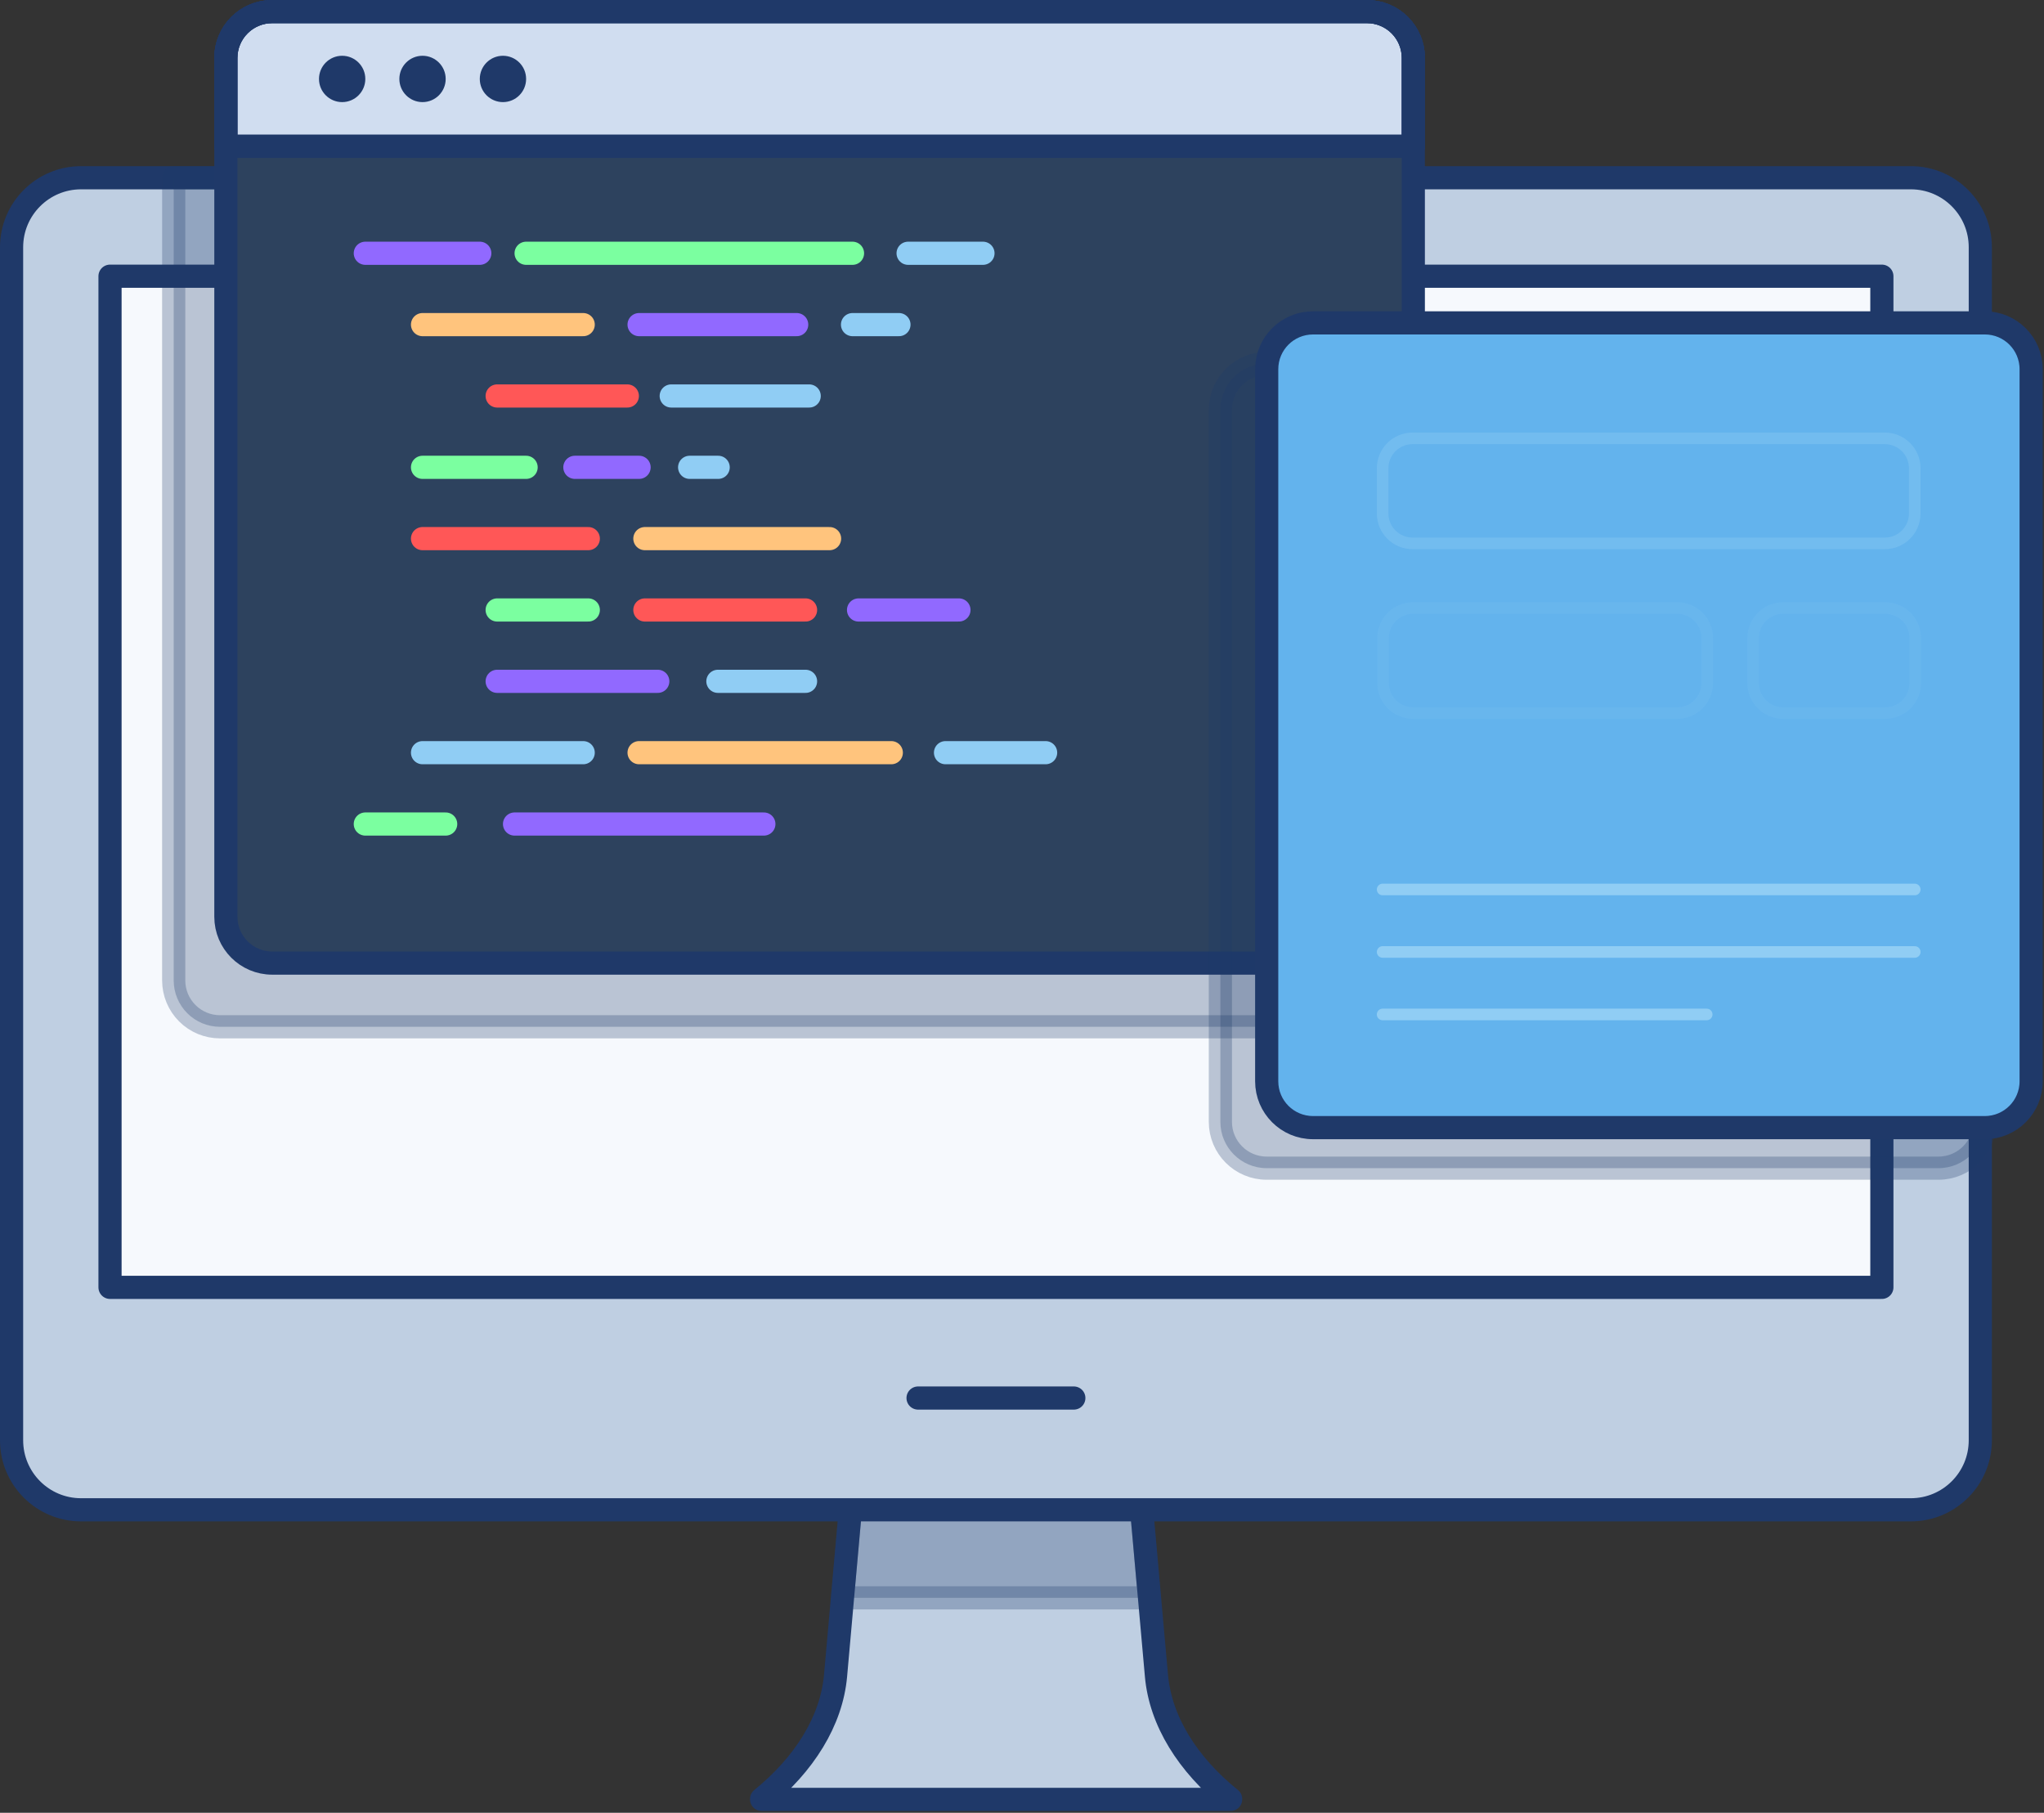 <svg width="353" height="313" viewBox="0 0 353 313" fill="none" xmlns="http://www.w3.org/2000/svg">
<rect x="0" y="0" width="353" height="313" fill="#333333" stroke="none"/>
<g clip-path="url(#clip0_18_845)">
<path d="M30.01 194.95V229.64" stroke="#1F3969" stroke-width="4" stroke-linecap="round" stroke-linejoin="round"/>
<path d="M35.69 235.64L31.69 229.64" stroke="#1F3969" stroke-width="4" stroke-linecap="round" stroke-linejoin="round"/>
<path d="M31.69 194.95L35.69 188.95" stroke="#1F3969" stroke-width="4" stroke-linecap="round" stroke-linejoin="round"/>
<path opacity="0.28" d="M13.39 188.95V235.64" stroke="#1F3969" stroke-width="4" stroke-linecap="round" stroke-linejoin="round"/>
<path d="M199.72 289.34L196.72 255.69H147.3L144.3 289.34C143.6 297.16 138.9 304.65 131.53 310.62V310.69H212.53V310.62C205.12 304.65 200.42 297.16 199.72 289.34Z" fill="#BFCFE2"/>
<path opacity="0.28" d="M147.3 255.69L145.49 275.89H198.51L196.7 255.69H147.3Z" fill="#1F3969" stroke="#1F3969" stroke-width="4" stroke-linecap="round" stroke-linejoin="round"/>
<path d="M199.72 289.34L196.72 255.69H147.3L144.3 289.34C143.6 297.16 138.9 304.65 131.53 310.62V310.69H212.53V310.62C205.12 304.65 200.42 297.16 199.72 289.34Z" stroke="#1F3969" stroke-width="4" stroke-linecap="round" stroke-linejoin="round"/>
<path d="M330 30.69H14C7.373 30.69 2 36.062 2 42.69V248.69C2 255.317 7.373 260.69 14 260.69H330C336.627 260.69 342 255.317 342 248.69V42.69C342 36.062 336.627 30.69 330 30.69Z" fill="#90CDF4"/>
<path d="M330 30.69H14C7.373 30.69 2 36.062 2 42.69V248.69C2 255.317 7.373 260.69 14 260.69H330C336.627 260.69 342 255.317 342 248.69V42.69C342 36.062 336.627 30.69 330 30.69Z" fill="#BFCFE2"/>
<path d="M330 30.69H14C7.373 30.69 2 36.062 2 42.69V248.69C2 255.317 7.373 260.69 14 260.69H330C336.627 260.69 342 255.317 342 248.69V42.69C342 36.062 336.627 30.69 330 30.69Z" stroke="#1F3969" stroke-width="4" stroke-linecap="round" stroke-linejoin="round"/>
<path d="M325 222.28V47.69L19 47.69V222.28L325 222.28Z" fill="#F6F9FD"/>
<path opacity="0.28" d="M30 30.69V169.29C30 171.412 30.843 173.447 32.343 174.947C33.843 176.447 35.878 177.29 38 177.29H227.09C229.212 177.29 231.247 176.447 232.747 174.947C234.247 173.447 235.09 171.412 235.09 169.29V30.69H30Z" fill="#1F3969" stroke="#1F3969" stroke-width="4" stroke-linecap="round" stroke-linejoin="round"/>
<path d="M325 222.28V47.69L19 47.69V222.28L325 222.28Z" stroke="#1F3969" stroke-width="4" stroke-linecap="round" stroke-linejoin="round"/>
<path d="M158.55 241.39H185.45" stroke="#1F3969" stroke-width="4" stroke-linecap="round" stroke-linejoin="round"/>
<path d="M236.08 2H47.01C42.592 2 39.01 5.582 39.01 10V158.29C39.01 162.708 42.592 166.29 47.01 166.29H236.08C240.498 166.29 244.08 162.708 244.08 158.29V10C244.08 5.582 240.498 2 236.08 2Z" fill="#2D425E"/>
<path d="M47 2H236.09C238.212 2 240.247 2.843 241.747 4.343C243.247 5.843 244.09 7.878 244.09 10V21.45H39V10C39 7.878 39.843 5.843 41.343 4.343C42.843 2.843 44.878 2 47 2V2Z" stroke="#1F3969" stroke-width="4" stroke-linecap="round" stroke-linejoin="round"/>
<path d="M47 2H236.09C238.212 2 240.247 2.843 241.747 4.343C243.247 5.843 244.09 7.878 244.09 10V25.26H39V10C39 7.878 39.843 5.843 41.343 4.343C42.843 2.843 44.878 2 47 2Z" fill="#D0DDF0"/>
<path d="M47 2H236.09C238.212 2 240.247 2.843 241.747 4.343C243.247 5.843 244.09 7.878 244.09 10V25.26H39V10C39 7.878 39.843 5.843 41.343 4.343C42.843 2.843 44.878 2 47 2V2Z" stroke="#1F3969" stroke-width="4" stroke-linecap="round" stroke-linejoin="round"/>
<path d="M47 2H236.09C238.212 2 240.247 2.843 241.747 4.343C243.247 5.843 244.09 7.878 244.09 10V25.26H39V10C39 7.878 39.843 5.843 41.343 4.343C42.843 2.843 44.878 2 47 2V2Z" stroke="#1F3969" stroke-width="4" stroke-linecap="round" stroke-linejoin="round"/>
<path d="M236.08 2H47.01C42.592 2 39.01 5.582 39.01 10V158.29C39.01 162.708 42.592 166.29 47.01 166.29H236.08C240.498 166.29 244.08 162.708 244.08 158.29V10C244.08 5.582 240.498 2 236.08 2Z" stroke="#1F3969" stroke-width="4" stroke-linecap="round" stroke-linejoin="round"/>
<path opacity="0.28" d="M334.78 62.75H218.76C214.341 62.75 210.76 66.332 210.76 70.75V193.7C210.76 198.118 214.341 201.7 218.76 201.7H334.78C339.198 201.7 342.78 198.118 342.78 193.7V70.75C342.78 66.332 339.198 62.75 334.78 62.75Z" fill="#1F3969" stroke="#1F3969" stroke-width="4" stroke-linecap="round" stroke-linejoin="round"/>
<path d="M342.78 55.75H226.76C222.341 55.75 218.76 59.332 218.76 63.75V186.7C218.76 191.118 222.341 194.7 226.76 194.7H342.78C347.198 194.7 350.78 191.118 350.78 186.7V63.75C350.78 59.332 347.198 55.75 342.78 55.75Z" fill="#63B3ED"/>
<path d="M342.78 55.75H226.76C222.341 55.75 218.76 59.332 218.76 63.75V186.7C218.76 191.118 222.341 194.7 226.76 194.7H342.78C347.198 194.7 350.78 191.118 350.78 186.7V63.75C350.78 59.332 347.198 55.75 342.78 55.75Z" stroke="#1F3969" stroke-width="4" stroke-linecap="round" stroke-linejoin="round"/>
<g style="mix-blend-mode:screen" opacity="0.34">
<path d="M325.51 75.69H243.95C241.095 75.69 238.78 78.005 238.78 80.86V88.65C238.78 91.505 241.095 93.82 243.95 93.82H325.51C328.366 93.82 330.68 91.505 330.68 88.65V80.86C330.68 78.005 328.366 75.69 325.51 75.69Z" stroke="#90CDF4" stroke-width="2" stroke-linecap="round" stroke-linejoin="round"/>
</g>
<g style="mix-blend-mode:screen" opacity="0.34">
<g style="mix-blend-mode:screen" opacity="0.34">
<path d="M289.67 104.99H244.03C241.175 104.99 238.86 107.305 238.86 110.16V117.95C238.86 120.805 241.175 123.12 244.03 123.12H289.67C292.526 123.12 294.84 120.805 294.84 117.95V110.16C294.84 107.305 292.526 104.99 289.67 104.99Z" stroke="#90CDF4" stroke-width="2" stroke-linecap="round" stroke-linejoin="round"/>
</g>
<g style="mix-blend-mode:screen" opacity="0.34">
<path d="M325.591 104.99H307.941C305.085 104.99 302.771 107.305 302.771 110.16V117.95C302.771 120.805 305.085 123.12 307.941 123.12H325.591C328.446 123.12 330.761 120.805 330.761 117.95V110.16C330.761 107.305 328.446 104.99 325.591 104.99Z" stroke="#90CDF4" stroke-width="2" stroke-linecap="round" stroke-linejoin="round"/>
</g>
</g>
<path d="M238.78 153.58H330.68" stroke="#90CDF4" stroke-width="2" stroke-linecap="round" stroke-linejoin="round"/>
<path d="M238.78 164.37H330.68" stroke="#90CDF4" stroke-width="2" stroke-linecap="round" stroke-linejoin="round"/>
<path d="M238.78 175.16H294.75" stroke="#90CDF4" stroke-width="2" stroke-linecap="round" stroke-linejoin="round"/>
<path d="M59.09 17.63C61.299 17.63 63.09 15.839 63.09 13.63C63.09 11.421 61.299 9.63 59.09 9.63C56.881 9.63 55.09 11.421 55.09 13.63C55.09 15.839 56.881 17.63 59.09 17.63Z" fill="#1F3969"/>
<path d="M72.97 17.63C75.179 17.63 76.97 15.839 76.97 13.63C76.97 11.421 75.179 9.63 72.97 9.63C70.761 9.63 68.97 11.421 68.97 13.63C68.97 15.839 70.761 17.63 72.97 17.63Z" fill="#1F3969"/>
<path d="M86.86 17.63C89.07 17.63 90.86 15.839 90.86 13.63C90.86 11.421 89.07 9.63 86.86 9.63C84.651 9.63 82.86 11.421 82.86 13.63C82.86 15.839 84.651 17.63 86.86 17.63Z" fill="#1F3969"/>
<path d="M156.83 43.73H169.76" stroke="#90CDF4" stroke-width="4" stroke-linecap="round" stroke-linejoin="round"/>
<path d="M90.86 43.73H147.23" stroke="#7BFFA0" stroke-width="4" stroke-linecap="round" stroke-linejoin="round"/>
<path d="M63.09 43.73H82.86" stroke="#9169FF" stroke-width="4" stroke-linecap="round" stroke-linejoin="round"/>
<path d="M88.86 142.28H131.92" stroke="#9169FF" stroke-width="4" stroke-linecap="round" stroke-linejoin="round"/>
<path d="M63.09 142.28H76.97" stroke="#7BFFA0" stroke-width="4" stroke-linecap="round" stroke-linejoin="round"/>
<path d="M147.23 56.05H155.25" stroke="#90CDF4" stroke-width="4" stroke-linecap="round" stroke-linejoin="round"/>
<path d="M110.37 56.05H137.59" stroke="#9169FF" stroke-width="4" stroke-linecap="round" stroke-linejoin="round"/>
<path d="M72.97 56.05H100.72" stroke="#FFC47D" stroke-width="4" stroke-linecap="round" stroke-linejoin="round"/>
<path d="M115.92 68.37H139.75" stroke="#90CDF4" stroke-width="4" stroke-linecap="round" stroke-linejoin="round"/>
<path d="M85.86 68.37H108.34" stroke="#FF5757" stroke-width="4" stroke-linecap="round" stroke-linejoin="round"/>
<path d="M119.1 80.69H124.03" stroke="#90CDF4" stroke-width="4" stroke-linecap="round" stroke-linejoin="round"/>
<path d="M99.28 80.69H110.37" stroke="#9169FF" stroke-width="4" stroke-linecap="round" stroke-linejoin="round"/>
<path d="M72.97 80.69H90.86" stroke="#7BFFA0" stroke-width="4" stroke-linecap="round" stroke-linejoin="round"/>
<path d="M111.37 93H143.27" stroke="#FFC47D" stroke-width="4" stroke-linecap="round" stroke-linejoin="round"/>
<path d="M72.97 93H101.6" stroke="#FF5757" stroke-width="4" stroke-linecap="round" stroke-linejoin="round"/>
<path d="M148.27 105.32H165.61" stroke="#9169FF" stroke-width="4" stroke-linecap="round" stroke-linejoin="round"/>
<path d="M111.37 105.32H139.12" stroke="#FF5757" stroke-width="4" stroke-linecap="round" stroke-linejoin="round"/>
<path d="M85.86 105.32H101.6" stroke="#7BFFA0" stroke-width="4" stroke-linecap="round" stroke-linejoin="round"/>
<path d="M123.98 117.64H139.12" stroke="#90CDF4" stroke-width="4" stroke-linecap="round" stroke-linejoin="round"/>
<path d="M85.86 117.64H113.6" stroke="#9169FF" stroke-width="4" stroke-linecap="round" stroke-linejoin="round"/>
<path d="M163.29 129.96H180.58" stroke="#90CDF4" stroke-width="4" stroke-linecap="round" stroke-linejoin="round"/>
<path d="M110.37 129.96H153.93" stroke="#FFC47D" stroke-width="4" stroke-linecap="round" stroke-linejoin="round"/>
<path d="M72.97 129.96H100.72" stroke="#90CDF4" stroke-width="4" stroke-linecap="round" stroke-linejoin="round"/>
</g>
<defs>
<clipPath id="clip0_18_845">
<rect width="352.78" height="312.69" fill="white"/>
</clipPath>
</defs>
</svg>
